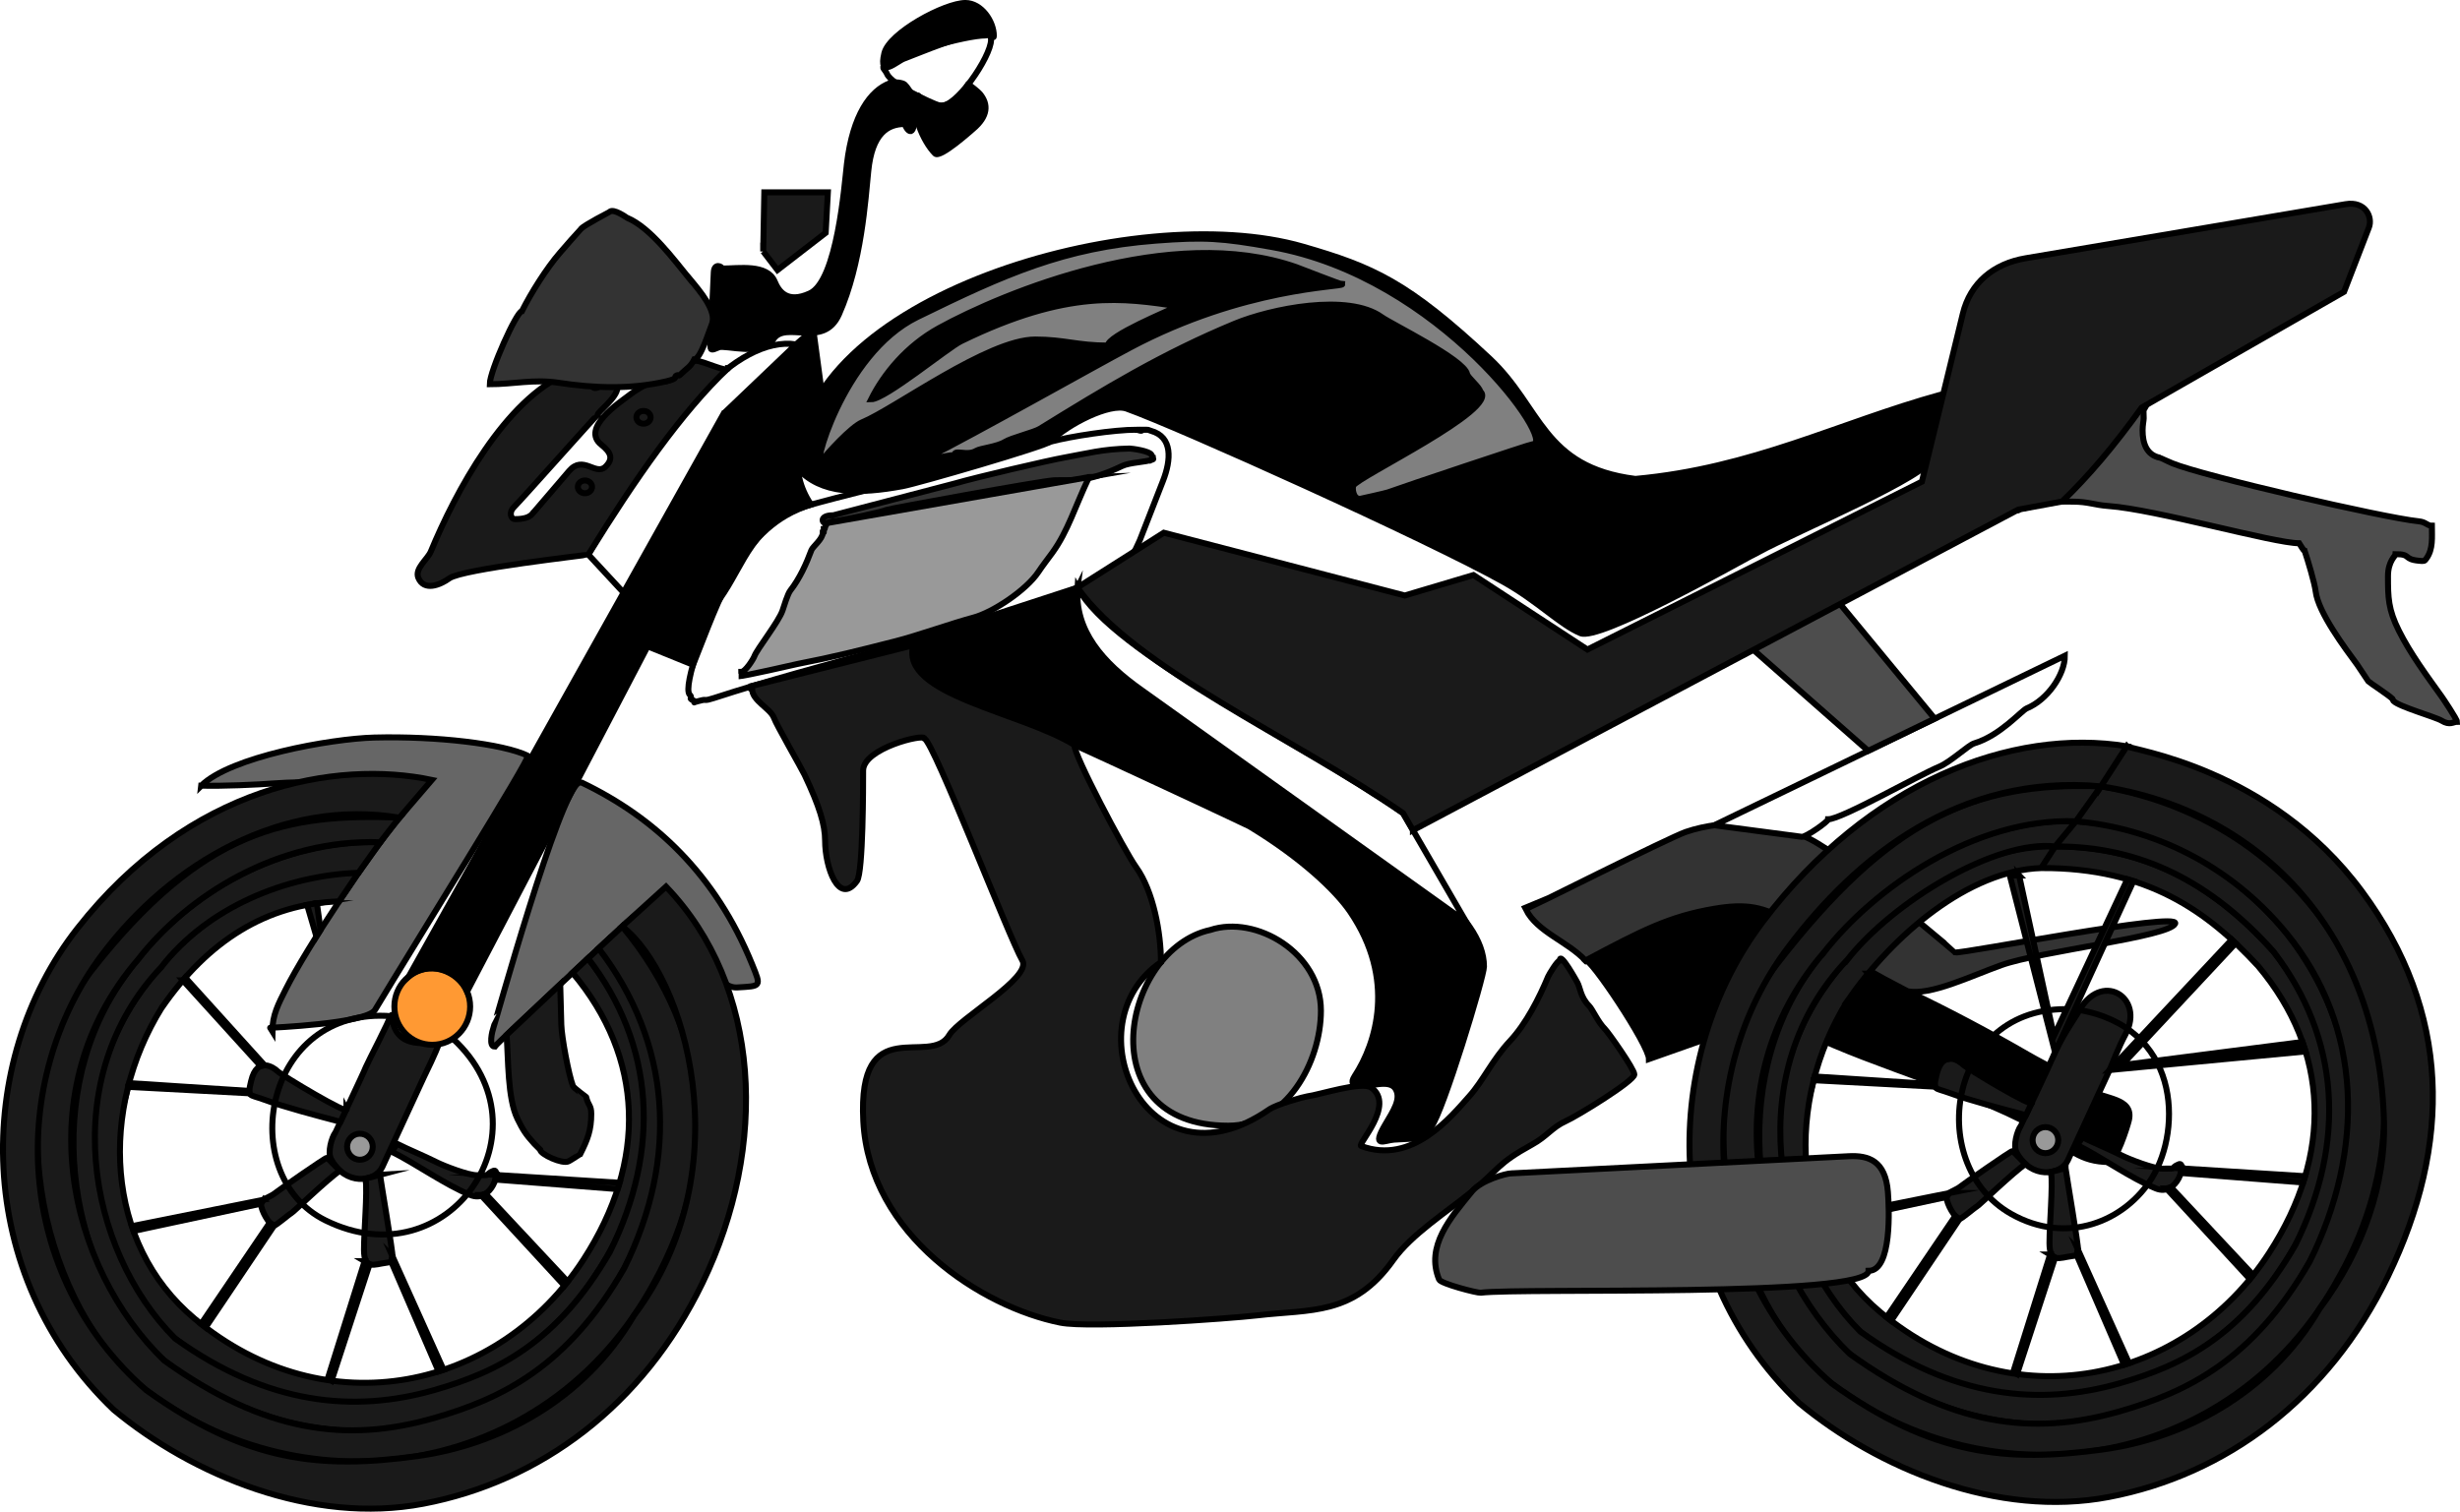 <?xml version="1.0" encoding="UTF-8"?>
<svg xmlns="http://www.w3.org/2000/svg" xml:space="preserve" width="72.082mm" height="44.306mm" version="1.1" style="shape-rendering:geometricPrecision; text-rendering:geometricPrecision; image-rendering:optimizeQuality; fill-rule:evenodd; clip-rule:evenodd"
viewBox="0 0 381.24 234.33"
 xmlns:xlink="http://www.w3.org/1999/xlink">
 <desc>Motorcycle. Vector graphics by htochko.github.io</desc>
 <defs>
  <style type="text/css">
   <![CDATA[
    .str0 {stroke:black;stroke-width:0.93;stroke-miterlimit:22.926}
    .fil1 {fill:none}
    .fil0 {fill:black}
    .fil4 {fill:#1A1A1A}
    .fil9 {fill:#333333}
    .fil7 {fill:#4D4D4D}
    .fil2 {fill:#666666}
    .fil8 {fill:gray}
    .fil5 {fill:#999999}
    .fil6 {fill:#FF9933}
    .fil3 {fill:white}
   ]]>
  </style>
 </defs>
 <g id="Layer_x0020_1">
  <g id="_105555902889248">
   <path class="fil0 str0" d="M272.44 85.62c6.55,-3.53 26.47,-11.8 27.17,-14.77 0.32,-1.34 2.13,-9.93 1.19,-9.68 -15.79,4.36 -29.19,11.43 -47.36,13.07 -14.46,-1.83 -14.53,-11.12 -22.59,-18.66 -12.71,-11.88 -18.07,-14.21 -28.93,-17.35 -26.09,-7.53 -78.36,7.87 -78.36,34.3 3.65,4.17 9.67,4.06 16.33,2.83 2.35,-0.43 22.17,-6.19 22.88,-6.91 2.74,-2.74 9.24,-6.02 11.82,-5.11 7.99,2.85 46.54,20.22 58.43,26.87 5.29,2.96 8.77,6.64 11.93,7.95 2.91,1.2 23.41,-10.36 27.5,-12.57z"/>
   <path class="fil1 str0" d="M176.17 66.61c-3.51,0 -10.23,1.02 -13.41,1.87l-19.02 5.09c-4,1.07 -14.41,3.63 -18.06,4.65 -9.15,2.56 -10.23,9.2 -14.2,14.71 -1.53,2.1 -5.82,13.54 -4.58,14.77 0.54,0.54 -0.3,0.51 0.51,0.85 0.9,0.37 -0.86,0.52 1.36,0 0.71,-0.17 0.34,0.16 1.87,-0.34 16.84,-5.48 35.17,-9.39 51.78,-15.28 1.53,-0.54 7.91,-3.17 9,-3.9 3.65,-2.45 3.43,-1.28 5.22,-5.28l3.6 -9.22c1.27,-3.26 1.52,-6.8 -1.86,-7.74 -0.67,-0.19 -0,-0.17 -1.36,-0.17 0,0.35 -0.67,0 -0.85,0z"/>
   <path class="fil2 str0" d="M31.18 121.79c3.52,0.08 8.29,-0.13 11.8,-0.38 7.44,-0.53 18.09,0.48 19.78,1.7 0.69,0.5 1.81,0.53 -0.85,3.65 -4.39,5.15 -14.4,20.13 -17.66,26.66 -1.1,2.2 -2.04,3.92 -2.04,6.45l-0.34 -0.55c-0.06,0 14.96,-0.62 16.25,-2.77 6.18,-10.29 24.22,-39.15 23.68,-39.4 -3.82,-1.84 -14.09,-3.07 -23.8,-2.82 -6.75,0.18 -22.35,2.99 -26.82,7.47z"/>
   <path class="fil3 str0" d="M137.12 10.07c2.24,-1.68 12.51,-4.58 15.62,-4.58 0.18,0 0.85,-0.37 0.85,0.68 0,2.64 -5.62,10.87 -7.98,10.19 -1.31,-0.38 -7.47,-3.28 -8.15,-4.92 -0.28,-0.67 -0.93,-0.92 -0.34,-1.36z"/>
   <path class="fil0 str0" d="M154.02 5.57c0.01,-2.23 -1.92,-5.11 -4.41,-5.11 -3.19,0 -11.82,4.63 -12.56,7.81 -0.95,4.04 1.93,1.22 3.06,0.81 2.88,-1.07 8.98,-3.78 12.18,-3.78 1.48,0 1.73,0.79 1.73,0.27z"/>
   <path class="fil4 str0" d="M118.28 38.98l0.17 -9.17 9.85 0 -0.34 6.28 -7.47 5.77 -2.21 -2.89z"/>
   <path class="fil2 str0" d="M90.17 121.32c11.28,5.41 20.71,14.19 26.4,28.18 1.42,3.5 1.44,3.35 -2.38,3.57 -1.95,0.11 -4.08,-2.52 -5.53,-3.97 -0.87,-1.21 -3.35,-4.67 -4.66,-6.13 -3.54,-3.95 -3.64,-2.61 -6.96,0.09 -0.48,0.39 -20.03,18.66 -20.37,19.18 -0.97,0 -0.41,-2.34 -0.17,-3.06 0.09,0 10.19,-36.59 13.24,-37.86l0.42 0z"/>
   <path class="fil4 str0" d="M68.18 161.38c-0.8,2.22 -2.07,4.67 -2.46,5.52l-6.48 14.02c-1.1,2.38 -5.78,2.92 -7.95,-1.29 -0.53,-1.02 0.09,-3.26 0.68,-4.08 0.01,-0.01 4.56,-9.61 4.75,-10.19 0.34,-0.82 3.74,-7.3 3.74,-7.81 0.39,0 0.14,-0.73 0.34,0.51 0.89,5.49 7.48,3.05 7.39,3.31z"/>
   <ellipse class="fil5 str0" cx="55.78" cy="177.76" rx="1.99" ry="2.02"/>
   <ellipse class="fil6 str0" cx="66.99" cy="156.03" rx="5.87" ry="5.93"/>
   <path class="fil0 str0" d="M166.98 91.09c-0.89,6.62 4.69,11.96 10.02,15.96 8.65,6.48 37.68,25.15 44.8,30.62 4.99,3.84 8.18,8.12 8.18,12.16 0,1.65 -6.4,22.66 -8.15,24.79 -1.88,2.3 -0.11,1.68 -5.77,2.04 -1.47,0.09 -3.61,1.44 -1.36,-2.38 1.22,-2.07 2.46,-3.9 1.61,-5.43 -0.93,-1.67 -4.02,-0.34 -6.37,-0.34 0,-0.52 -0.76,-0.54 0,-1.7 3.34,-5.09 6.45,-14.99 -0.68,-25.47 -2.22,-3.26 -7.53,-8.34 -15.62,-13.24 -0.38,-0.23 -23.54,-11.07 -28.52,-13.24 -2.68,-1.17 -29.38,-9.46 -22.87,-15.7l24.73 -8.07z"/>
   <path class="fil3 str0" d="M217.45 126.06l9.77 16.86 -50.21 -35.88c-6.18,-4.35 -10.5,-9.33 -10.02,-15.96 5.62,10.3 33.65,23.31 50.47,34.97z"/>
   <path class="fil0 str0" d="M245.71 148.9c3.87,-3.86 23.11,-9.43 27.84,-7.47 6.81,2.81 15.03,8.9 22.07,12.22 6.16,2.91 12.81,6.45 18.68,9.85 3.19,1.85 6.51,3.27 9.51,5.43 2.1,1.51 6.96,1.16 6.11,4.75 -0.26,1.1 -1.98,6.45 -3.06,6.45 -4.53,0 -6.34,-2.18 -9.85,-4.41 -9.28,-5.9 -26.69,-10.46 -37.01,-15.62 -1.49,-0.74 -5.5,-2.61 -7.13,-2.04l-17.32 6.11c0,-2.16 -9.2,-15.92 -9.85,-15.28z"/>
   <path class="fil4 str0" d="M58.89 182.11c0.15,1.15 2.05,12.33 1.93,12.63 -0.24,0.59 0.29,0.86 -1.02,1.02 -1.78,0.22 -3.39,1.16 -3.39,-2.04 0,-2.91 0.54,-8.72 0.26,-11.02l2.23 -0.59z"/>
   <path class="fil4 str0" d="M52.68 181.48c-1.89,1.26 -7.22,6.42 -7.54,6.58 -0.38,0.19 -2.35,1.92 -2.66,1.92 -0.71,0 -2.04,-2.34 -2.04,-3.39 0,-0.68 1.49,-1.08 2.04,-1.53 0.62,-0.5 7.86,-5.55 8.21,-5.6l1.99 2.02z"/>
   <path class="fil4 str0" d="M53.69 171.92c0.64,1.18 -10.14,-5.31 -10.69,-5.87 -0.43,-0.44 -3.13,-2.48 -4.08,1.53 -0.61,2.58 -0.39,1.99 2.04,2.89 3.1,1.15 8.45,2.55 11.8,3.43l0.93 -1.97z"/>
   <path class="fil4 str0" d="M61.39 177.25c1.87,0.93 4.28,1.91 6.23,2.89 1.27,0.64 4.95,2.04 6.28,2.04 2.74,0 0.98,-0.03 2.55,-0.68 1.28,-0.53 -0.16,5.14 -3.57,3.74 -3.94,-1.62 -8.32,-4.78 -12.11,-6.68 0,-0.39 0.92,-1.17 0.62,-1.3z"/>
   <path class="fil7 str0" d="M332.81 62.56c-0.8,1.44 -0.59,0.58 -0.59,2.29 0,0.34 -0.17,0.98 -0.17,1.87 0,1.94 0.58,3.83 2.72,4.24 0.01,0 1.6,0.74 1.87,0.85 4.68,1.94 32.78,8.46 38.2,9 1.15,0.11 1.27,0.68 2.04,0.68 0,1.79 0.22,3.61 -0.85,5.09 -0.31,0.43 -0.33,0.42 -1.19,0.34 -2.44,-0.24 -1.11,-1.02 -3.57,-1.02 0,0.23 -1.19,1.08 -1.19,3.4 0,3.35 0.03,5.16 1.7,8.49 1.75,3.5 4.31,6.97 6.62,10.19 0.19,0.26 2.38,3.52 2.38,3.91 -0.55,0 -1.13,0.6 -2.38,-0.17 -0.94,-0.58 -6.56,-2.15 -7.47,-3.06l-0.17 -0.34c-0.57,-0.57 -3.48,-2.46 -3.74,-2.72 -0.04,-0.04 -1.53,-2.32 -1.7,-2.55 -1.88,-2.56 -6.05,-8.09 -6.45,-11.37 -0.16,-1.32 -1.21,-4.83 -1.7,-6.28 -0.16,0 -0.71,-0.98 -0.85,-1.19 -3.97,0 -22.26,-5.25 -29.54,-5.77 -2.26,-0.16 -3.1,-0.68 -5.6,-0.68 -2.65,0 -6.03,-0.21 -8.15,0.85 0,0.87 -1,0.41 0.51,0.17 1.08,-0.17 3.54,-0.73 4.41,-1.36 3.02,-2.18 12.2,-11.32 13.41,-13.75 0.22,0 0.31,-0.49 1.19,-0.85l0.25 -0.25z"/>
   <path class="fil4 str0" d="M25.08 156.2c7.17,-10.35 16.22,-16.08 27.46,-16.47l3 -4.43c-12.18,-0.37 -25.17,5.78 -34.36,19.35 -11.87,17.53 -7.28,40.5 5.93,52.83 23.91,18.8 53.19,9.18 65.19,-9.85 9.88,-14.76 11.1,-33.71 -1.18,-49.08l-2.39 2.24c11.08,13.19 11.62,29.17 1.7,44.46 -13.05,20.13 -39.81,26.24 -60.27,9.17 -13.99,-11.68 -14.81,-32.58 -5.09,-48.22z"/>
   <path class="fil8 str0" d="M229.41 60.69c3.13,2.66 -19.17,13.28 -19.69,14.6 -0.17,0.42 -0.03,2.04 1.02,2.04 0.08,0 4.01,-0.87 4.41,-1.02 2.39,-0.88 22.1,-7.47 22.41,-7.47 3.82,0.05 -14.24,-25.9 -40.48,-30.56 -7.77,-1.38 -10.38,-1.56 -17.96,-0.98 -14.27,1.1 -23.33,5.17 -36.98,11.85 -11.75,5.75 -16.61,24.79 -14.77,22.24 0.74,-1.03 4.54,-5.22 6.28,-5.94 5.05,-2.09 19.48,-12.82 26.78,-12.82 4.49,0 6.56,0.94 11.25,0.94 0,-1.52 9.38,-5.37 10.87,-6.11 -8.3,-1.19 -16.9,-2.74 -33.62,5.43 -2.03,0.99 -11.76,9 -13.92,9 1.96,-3.93 5.51,-8.28 10.53,-11.04 10.09,-5.54 36,-16.23 55.33,-9.45 0.9,0.32 6.79,2.66 7.15,2.66 0,0.47 -15.22,0.42 -32.94,9.85 -6.02,3.2 -23.86,13.28 -31.24,16.98 0,0.6 2.67,-0.34 4.07,-0.34 0,-0.98 1.95,0.22 3.4,-0.68 0.6,-0.37 3.22,-0.62 4.41,-1.36 1.03,-0.64 4.55,-1.49 5.43,-2.04 10.18,-6.29 19.07,-11.68 30.22,-16.3 5.56,-2.3 17.55,-4.77 22.75,-1.02 1.52,1.1 12.8,6.58 13.24,8.83 0.11,0.55 2.04,2.13 2.04,2.72z"/>
   <path class="fil9 str0" d="M178.65 71.22c-1.09,0.44 -3.55,0.44 -4.75,1.02 -5.55,2.66 -7.49,2.1 -10.53,2.21 -1.87,0.07 -25.71,4.44 -25.98,4.58 -0.69,0.37 -6.37,1.49 -7.64,1.7 -0.8,0.13 -0.7,-0 -1.53,0.34 -0.78,0.32 -1.45,-1.19 0.85,-1.19 0.04,0 18.57,-4.84 18.85,-4.92 3.63,-1.05 14.45,-3.57 17.07,-4.04 3.33,-0.59 5.94,-1.33 10.09,-1.39 0.24,-0 3.12,0.34 3.4,1.02 0.11,0.27 0.4,0.59 0.17,0.68z"/>
   <path class="fil5 str0" d="M168.78 73.95c-2.22,4.69 -3.26,8.36 -5.69,11.73 -0.73,1.01 -1.48,1.95 -2.17,2.99 -1.9,2.84 -7.07,6.27 -10.05,7.06 -3.32,0.88 -8.64,2.79 -12.09,3.67 -5.94,1.51 -9.33,2.38 -15.21,3.53 -0.25,0.05 -8.26,1.9 -9.1,1.9 0.5,0 0.41,-0.34 0.41,-0.68 0.62,0 1.85,-1.93 2.04,-2.44 0.38,-1.05 3.76,-5.34 4.35,-7.06 0.24,-0.7 0.78,-2.56 1.22,-3.12 1.43,-1.83 2.48,-4.15 3.26,-6.25 0.2,-0.54 1.77,-1.73 1.77,-2.72 0.22,0 0.14,0.01 0.14,-0.54 0.34,0 -0.04,-0.15 0.58,-0.95l40.56 -7.12z"/>
   <path class="fil4 str0" d="M24.99 149.92c7.17,-9.27 19.32,-14.23 30.56,-14.62l3.39 -4.74c-12.18,-0.37 -29.26,5.08 -40.54,22.15 -12.32,18.63 -7.2,45.03 6.01,57.35 23.16,19.23 56.89,15.05 72.34,-13.46 9.46,-17.18 9.53,-35.96 -2.33,-51.1l-3.28 3.06c10.32,13.46 11.29,29.54 3.39,45.48 -8.1,14.04 -17.42,18.64 -27.26,21.45 -12.4,3.54 -25.77,2.32 -40.15,-8.01 -13.73,-13.81 -18.3,-40.47 -2.13,-57.55z"/>
   <path class="fil4 str0" d="M21.37 148.77c7.77,-10.04 21.82,-18.78 37.55,-18.21l2.98 -3.82c-17.17,-0.63 -30.43,1.6 -47.75,23.77 -15.11,19.33 -7.74,50.09 6.58,63.45 25.11,20.85 63.89,15.78 80.64,-15.14 10.25,-18.62 9.05,-38.35 -4.94,-55.21l-3.66 3.4c11.19,14.59 12.53,32.3 3.97,49.58 -8.78,15.22 -18.88,20.21 -29.55,23.25 -13.44,3.84 -26.14,2.26 -41.74,-8.94 -14.8,-14.29 -21.41,-41.86 -4.09,-62.13z"/>
   <path class="fil4 str0" d="M61.91 126.75l5.02 -5.85c-14.79,-3.12 -37.56,0.87 -54.93,23.01 -16.24,20.69 -16.18,53.79 5.61,74.62 12.26,10.18 30.78,17.85 48,14.57 18.04,-3.43 34.02,-15.12 43.27,-34.24 10.26,-21.22 9.13,-46.01 -5.66,-61.42l-6.8 6.17c9.6,7.35 18.89,37.53 1.81,60.34 -7.87,13.41 -21.27,20.07 -33.49,21.76 -14.94,2.06 -26.47,1 -42.06,-10.2 -20.56,-17.96 -21.59,-47.91 -6.84,-67.56 10.67,-14.21 27.99,-24.21 46.06,-21.2z"/>
   <path class="fil4 str0" d="M56.5 195.5l0.78 0.47 -5.89 18.05 -0.57 -0.38 5.69 -18.14z"/>
   <path class="fil4 str0" d="M41.81 189.54l0.67 0.44 -10.61 15.79 -0.7 -0.54 10.63 -15.69z"/>
   <path class="fil4 str0" d="M40.89 185.96l-0.44 0.63 -19.75 4.23 -0.25 -0.75 20.45 -4.1z"/>
   <path class="fil4 str0" d="M19.86 168.48l0.15 -0.58 18.62 1.21 0.05 0.37 -18.82 -1z"/>
   <path class="fil4 str0" d="M28.34 151.97l0.37 -0.43 12.3 13.6 -0.61 0.12 -12.06 -13.29z"/>
   <path class="fil4 str0" d="M60.82 194.74l-0.21 0.8 7.36 17.05 0.77 -0.25 -7.92 -17.6z"/>
   <path class="fil1 str0" d="M60.72 157.53c-19.92,-1.67 -24.45,24.65 -10.28,31.65 19.15,9.46 35.18,-13.99 19.74,-28.17"/>
   <path class="fil4 str0" d="M74.54 185.25l0.69 -0.2 12.74 13.62 -0.5 0.63 -12.94 -14.05z"/>
   <path class="fil4 str0" d="M76.9 182.14l-0.14 0.71 18.96 1.48 0.3 -0.98 -19.13 -1.21z"/>
   <path class="fil4 str0" d="M49.12 140.02l-1.52 0.25 1.43 4.89 0.65 -1.03 -0.57 -4.11z"/>
   <path class="fil0 str0" d="M100.46 100.22l25.58 -49.12 1.28 9.53c-4.04,6.38 -5.18,12.32 -1.63,17.59 -10.85,3.3 -14.2,14.71 -18.28,24.83l-6.95 -2.82z"/>
   <path class="fil0 str0" d="M113.36 61.96l12.68 -10.87 -53.65 102.61c-1.43,-3.26 -6.03,-4.94 -9.05,-2.32l50.03 -89.42z"/>
   <path class="fil3 str0" d="M112.19 64.06l11.2 -10.69c-9.29,-1.29 -20.51,11.54 -32.22,32.59l5.46 5.9 15.55 -27.8z"/>
   <path class="fil4 str0" d="M80.2 173.45c0.83,1.67 1.24,2.36 2.6,3.85l0.91 0.91c0,0.71 3.44,2.3 4.41,1.81 0.37,-0.18 1.8,-1.13 1.81,-1.13 1.14,-2.27 1.7,-3.69 1.7,-6.23 0,-1.37 -0.46,-1.22 -0.79,-2.6 -0,-0.01 -1.93,-1.42 -2.04,-1.7 -0.66,-1.7 -1.76,-7.55 -1.81,-9.51l-0.17 -6.26 -8.31 7.84c0.28,3.69 0.13,9.88 1.69,13.01z"/>
   <path class="fil0 str0" d="M150.04 13.09c0.34,0.15 1.59,1.18 1.8,1.44 1.39,1.65 1.25,3.51 -1.02,5.43 -0.25,0.21 -5.13,4.61 -5.89,3.85 -1.89,-1.89 -4.03,-6.82 -2.48,-8.84 2.78,2.26 5.33,1.9 7.58,-1.88z"/>
   <path class="fil9 str0" d="M245.71 148.9c-2.82,-3.01 -7.48,-4.41 -9.24,-7.94 0.07,0 22.23,-11.12 24.79,-12 6.03,-2.06 14.6,-1.82 20.49,1.81 2.62,1.62 6.72,4.23 8.83,6.34 1.42,1.42 12.44,10.45 12.45,10.53 1.26,0.19 34.86,-6.39 34.07,-4.47 -0.85,2.05 -20.86,4.26 -26.94,6.44 -4.78,1.71 -10.97,4.75 -14.53,4.05 -19.84,-10.19 -19.62,-14.54 -29.95,-12.79 -6.94,1.18 -11.15,3.33 -19.97,8.03z"/>
   <path class="fil0 str0" d="M141.79 16.96c0,-1.39 -0.68,-2.95 -1.58,-3.85 -0.28,-0.28 -1.58,-0.48 -2.26,-0.23 -3.04,1.12 -5.8,4.92 -6.7,12.56 -0.38,3.26 -1.49,18.08 -5.75,20.04 -3.56,1.64 -4.85,-0.41 -5.43,-1.81 -1.16,-2.8 -5.57,-2.04 -8.15,-2.04 0,-0.3 -1.23,-0.93 -1.3,0.59l-0.51 11.18c-0.05,1.02 0.16,0.91 1.3,0.44 0.98,-0.41 6.74,1.46 8.43,-1.23 1.89,-3 7.78,1.53 10.19,-3.91 3.48,-7.86 4.09,-17.83 4.53,-22.18 0.58,-5.85 3,-7.3 5.66,-7.3 0,0.25 1.58,3.44 1.58,-2.26z"/>
   <path class="fil3 str0" d="M265.67 127.93l54.33 -26.28c0,2.94 -2.7,6.83 -5.89,8.15 -0.86,0.36 -4.08,4.2 -8.15,5.43 -0.95,0.29 -3.65,2.88 -5.43,3.62 -3.19,1.32 -15.17,8.15 -17.2,8.15 0,0.34 -3.36,2.72 -4.08,2.72l-13.58 -1.79z"/>
   <path class="fil4 str0" d="M112.84 57.06c0.04,0.84 -3.88,-1.14 -5.01,-1.14 -1.58,0 -1.43,0.88 -2.72,1.41 -0.31,0.13 -0.23,1.81 -2.6,1.81 -1.53,-0.33 -3.95,1.3 -5.26,2.32 -1.13,0.88 -7.28,4.92 -4.07,7.47 1.46,1.17 1.94,2.14 0.68,3.39 -1.54,1.54 -3.47,-1.87 -5.66,0.68l-5.43 6.34c-0.21,0 -0.23,1.13 -2.94,1.13 -0.73,0 -0.94,-1.1 -0.23,-1.81 1.23,-1.23 12.9,-14.37 13.02,-14.37 0,-0.41 3.06,-2.68 3.06,-4.19 0.37,0 0.99,-1.72 -3.17,0 -1.37,0.57 -1.45,-3.54 -4.53,-2.26 -9.7,4.02 -17.42,18.49 -21.21,27.65 -0.5,1.2 -2.53,2.64 -1.94,4.08 0.88,2.12 3.36,1.13 4.81,0.08 2.04,-1.47 21.39,-3.58 21.55,-3.7 7.22,-11.67 14.44,-22.05 21.66,-28.89z"/>
   <ellipse class="fil4 str0" cx="90.65" cy="75.47" rx="1.1" ry="0.99"/>
   <ellipse class="fil4 str0" cx="99.73" cy="64.69" rx="1.1" ry="0.99"/>
   <path class="fil4 str0" d="M329.39 160.35c-1.11,2.08 -2.07,4.67 -2.46,5.52l-6.48 14.02c-1.1,2.38 -5.78,2.92 -7.95,-1.29 -0.53,-1.02 0.09,-3.26 0.68,-4.08 0.01,-0.01 4.56,-9.61 4.75,-10.19 1.44,-3.48 3.81,-6.8 4.08,-7.3 3.5,-6.73 10.47,-2.5 7.39,3.31z"/>
   <ellipse class="fil5 str0" cx="316.99" cy="176.74" rx="1.99" ry="2.02"/>
   <path class="fil4 str0" d="M320.11 181.08c0.15,1.15 2.05,12.33 1.93,12.63 -0.24,0.59 0.29,0.86 -1.02,1.02 -1.78,0.22 -3.4,1.16 -3.4,-2.04 0,-2.91 0.54,-8.72 0.26,-11.03l2.23 -0.59z"/>
   <path class="fil4 str0" d="M313.9 180.45c-1.89,1.26 -7.22,6.42 -7.54,6.58 -0.38,0.19 -2.35,1.92 -2.66,1.92 -0.71,0 -2.04,-2.34 -2.04,-3.4 0,-0.68 1.49,-1.08 2.04,-1.53 0.62,-0.5 7.86,-5.55 8.21,-5.6l1.99 2.02z"/>
   <path class="fil4 str0" d="M314.9 170.89c0.64,1.18 -10.14,-5.31 -10.69,-5.87 -0.43,-0.44 -3.13,-2.48 -4.08,1.53 -0.61,2.58 -0.39,1.99 2.04,2.89 3.1,1.15 8.45,2.55 11.8,3.43l0.93 -1.97z"/>
   <path class="fil4 str0" d="M322.6 176.23c1.87,0.93 4.28,1.91 6.23,2.89 1.27,0.64 4.95,2.04 6.28,2.04 2.74,0 0.98,-0.03 2.55,-0.68 1.28,-0.53 -0.16,5.14 -3.57,3.74 -3.94,-1.62 -8.32,-4.78 -12.11,-6.68 0,-0.39 0.92,-1.16 0.62,-1.3z"/>
   <path class="fil4 str0" d="M286.29 155.17c7.17,-10.35 18.79,-20.22 30.04,-20.61l2.17 -3.34c-12.18,-0.37 -26.91,8.83 -36.09,22.4 -11.87,17.53 -7.28,40.5 5.93,52.83 23.91,18.8 53.19,9.18 65.19,-9.85 9.88,-14.76 11.1,-33.71 -1.18,-49.08 -8.65,-9.65 -19.17,-16.31 -33.85,-16.3l-2.17 3.34c16.53,-0.07 25.87,6.8 33.63,15.2 11.08,13.19 11.62,29.17 1.7,44.46 -13.05,20.13 -39.81,26.24 -60.27,9.17 -13.99,-11.68 -14.81,-32.58 -5.09,-48.22z"/>
   <path class="fil4 str0" d="M286.2 148.89c7.25,-9.28 23.24,-18.73 32.29,-17.68l3.23 -3.9c-12.26,-0.72 -30.88,7.1 -42.12,24.36 -12.19,18.72 -7.2,45.03 6.01,57.35 23.16,19.23 56.89,15.05 72.34,-13.46 9.46,-17.18 8.23,-35.79 -3.63,-50.93 -9.33,-11.36 -20.71,-16.49 -32.6,-17.32l-3.23 3.9c13.38,-0.08 24.33,5.64 33.85,16.3 10.32,13.46 11.29,29.54 3.39,45.48 -8.1,14.04 -17.42,18.64 -27.26,21.45 -12.4,3.54 -25.77,2.32 -40.15,-8.01 -13.73,-13.81 -18.3,-40.47 -2.13,-57.55z"/>
   <path class="fil4 str0" d="M282.58 147.75c7.77,-10.04 23.41,-21.01 39.14,-20.44l3.86 -5.41c-19.77,-0.74 -32.9,5.2 -50.22,27.59 -15.01,19.41 -7.74,50.09 6.58,63.45 25.11,20.85 63.89,15.78 80.64,-15.14 18.21,-32.44 -1.26,-69.99 -37,-75.9l-3.86 5.41c11.86,1.06 23.8,6.63 32.6,17.32 11.92,14.48 12.19,33.65 3.63,50.93 -8.78,15.22 -18.88,20.21 -29.55,23.25 -13.44,3.84 -26.14,2.26 -41.74,-8.94 -14.8,-14.29 -21.41,-41.86 -4.09,-62.13z"/>
   <path class="fil4 str0" d="M325.59 121.9l4.02 -6.22c-17.72,-2.9 -40.01,5.5 -56.4,27.19 -15.85,20.99 -16.18,53.79 5.61,74.62 12.26,10.18 30.78,17.85 48,14.57 18.04,-3.43 34.02,-15.12 43.27,-34.24 9.88,-20.43 9.8,-40.91 -4.05,-59.65 -14.26,-19.28 -35.88,-21.92 -36.43,-22.5l-4.02 6.22c25.29,3.81 43.28,23.45 43.88,52.36 0.18,8.94 -2.97,19.25 -10.02,28.67 -7.87,13.4 -21.27,20.07 -33.49,21.76 -14.94,2.06 -26.47,1 -42.06,-10.2 -20.56,-17.96 -21.59,-47.91 -6.84,-67.56 10.67,-14.21 26.61,-27.01 48.53,-25.03z"/>
   <path class="fil4 str0" d="M317.71 194.47l0.78 0.47 -5.89 18.05 -0.57 -0.38 5.69 -18.14z"/>
   <path class="fil4 str0" d="M303.02 188.51l0.67 0.44 -10.61 15.79 -0.7 -0.54 10.63 -15.69z"/>
   <path class="fil4 str0" d="M302.1 184.94l-0.44 0.62 -19.75 4.23 -0.25 -0.75 20.45 -4.1z"/>
   <path class="fil4 str0" d="M281.07 167.45l0.15 -0.58 18.62 1.21 0.05 0.37 -18.82 -1z"/>
   <path class="fil4 str0" d="M289.55 150.94l0.37 -0.43 12.3 13.6 -0.61 0.12 -12.06 -13.29z"/>
   <path class="fil4 str0" d="M322.03 193.71l-0.21 0.8 7.36 17.05 0.77 -0.25 -7.92 -17.6z"/>
   <path class="fil1 str0" d="M321.93 156.51c-19.92,-1.67 -24.02,23.84 -10.28,31.65 8.69,4.94 17.74,1.15 21.9,-5.64 4.64,-7.58 4.33,-23.42 -11.62,-26.01z"/>
   <path class="fil4 str0" d="M335.75 184.23l0.69 -0.2 12.74 13.62 -0.5 0.63 -12.94 -14.05z"/>
   <path class="fil4 str0" d="M338.11 181.12l-0.14 0.71 18.96 1.48 0.3 -0.98 -19.13 -1.21z"/>
   <path class="fil4 str0" d="M312.92 135.71l-1.45 -0 7.01 27.4 12.15 -26.53 -0.94 -0.29 -11.38 24.31 -5.4 -24.9z"/>
   <path class="fil0 str0" d="M328.83 165.11l17.64 -18.89 -0.6 -0.57 -18.94 20.22 30.38 -2.88 -0.48 -1.47 -27.99 3.59z"/>
   <path class="fil9 str0" d="M106.91 43.27c-2.43,-2.96 -6.11,-8.01 -9.73,-9.51 -0.06,-0.02 -2.1,-1.52 -2.72,-0.91 -0.03,0.03 -3.79,1.98 -4.41,2.6 -0.04,0.02 -2.94,3.34 -3.28,3.74 -2.08,2.4 -4.46,6.2 -5.89,9.05 -0.8,0 -4.98,9.26 -4.98,11.32 3.6,0 6.88,-0.81 10.64,-0.23 5.49,0.85 11.33,1.05 16.75,-0.23 2.05,-0.48 0.99,-0.66 1.59,-0.91 0.48,-0.2 0.05,0.41 0.91,-0.45 0.67,-0.67 1.21,-0.84 1.81,-2.04 0.95,0 2.26,-4.33 2.72,-5.43 0.85,-2.05 -1.89,-5.19 -3.4,-7.02z"/>
   <path class="fil8 str0" d="M187.56 144.16c7.09,-2.36 17.15,3.57 17.15,12.51 0,8.04 -5.4,17.83 -14.36,17.83 -21.88,0 -16.42,-27.37 -2.79,-30.34z"/>
   <path class="fil4 str0" d="M141.54 100.06c-2.09,7.63 16.65,10.28 24.97,15.42 -0.22,1.32 7.78,16.48 9.56,18.95 2.67,3.71 3.85,10.18 3.85,14.71 -14.04,9.6 -2.34,36.07 16.75,22.86 1.26,-0.87 5.45,-1.98 5.89,-2.04 1.92,-0.24 8.5,-2.41 9.96,-1.36 3.76,2.71 -2.25,8.81 -1.58,9.05 7.94,2.96 13.96,-4.58 16.75,-7.7 2.19,-2.44 3.56,-5.63 6.34,-8.6 2.48,-2.65 4.52,-6.66 5.89,-9.96 0.14,-0.33 1.43,-2.49 1.81,-2.49 0,-1.57 2.7,3.37 2.72,3.4 0.44,0.78 0.49,2.3 1.81,3.62 0.56,0.56 1.36,2.49 2.49,3.62 0.51,0.51 4.53,6.17 4.53,7.02 0,1.02 -8.92,6.48 -10.64,7.24 -2.09,0.94 -2.92,2.37 -5.21,3.62 -5.47,3 -5.09,3.81 -9.28,7.24 -3.95,3.24 -9.42,6.68 -12.22,10.64 -6.14,8.68 -12.78,7.63 -21.05,8.6 -4.19,0.49 -25.93,2.06 -30.56,1.13 -12.03,-2.4 -29.6,-13.48 -30.53,-31.23 -0.91,-17.31 10.39,-8.25 13.33,-13.36 1.47,-2.55 12.86,-8.89 11.32,-11.55 -2.08,-3.58 -13.63,-33.64 -15.17,-34.41 0,-0.8 -9.51,1.51 -9.51,4.98 0,2.21 0.01,15.77 -0.95,17.1 -2.8,3.89 -4.94,-2.07 -4.94,-6.24 0,-2.47 -0.88,-5.34 -3.17,-10.19 -0.48,-1.01 -4.39,-7.8 -4.75,-8.83 -0.54,-1.51 -3.4,-2.65 -3.4,-4.53 -0.37,0 -0.23,0.08 -0.14,-0.41l25.15 -6.34z"/>
   <path class="fil7 str0" d="M234.24 181.89l52.29 -2.66c3.03,-0.15 5.67,0.68 6.05,5.55 0.19,2.45 0.67,12.22 -3,12.22 0,4.16 -53.68,2.6 -60.1,3.39 -0.54,0.07 -6.19,-1.4 -6.45,-2.04 -2.13,-5.14 1.74,-9.56 5.1,-13.67 1.43,-1.74 5.22,-2.76 6.1,-2.8z"/>
   <path class="fil7 str0" d="M270.92 100.02l13.36 -7.47 15.55 18.85 -10.31 4.99 -18.6 -16.37z"/>
   <path class="fil4 str0" d="M218.97 128.7l93.8 -49.7 6.81 -1.26c4.03,-3.88 8.03,-8.56 12.33,-14.56l31.36 -17.95 3.85 -9.96c0.62,-1.59 -0.52,-4.15 -3.62,-3.62l-49.58 8.38c-4.98,0.84 -8.57,3.83 -9.73,8.6l-6.34 26.03 -51.84 26.03 -17.66 -11.55 -10.64 3.17 -37.35 -9.73 -13.39 8.5c8.9,12.56 33.65,23.31 50.47,34.97l1.53 2.64z"/>
  </g>
 </g>
</svg>
